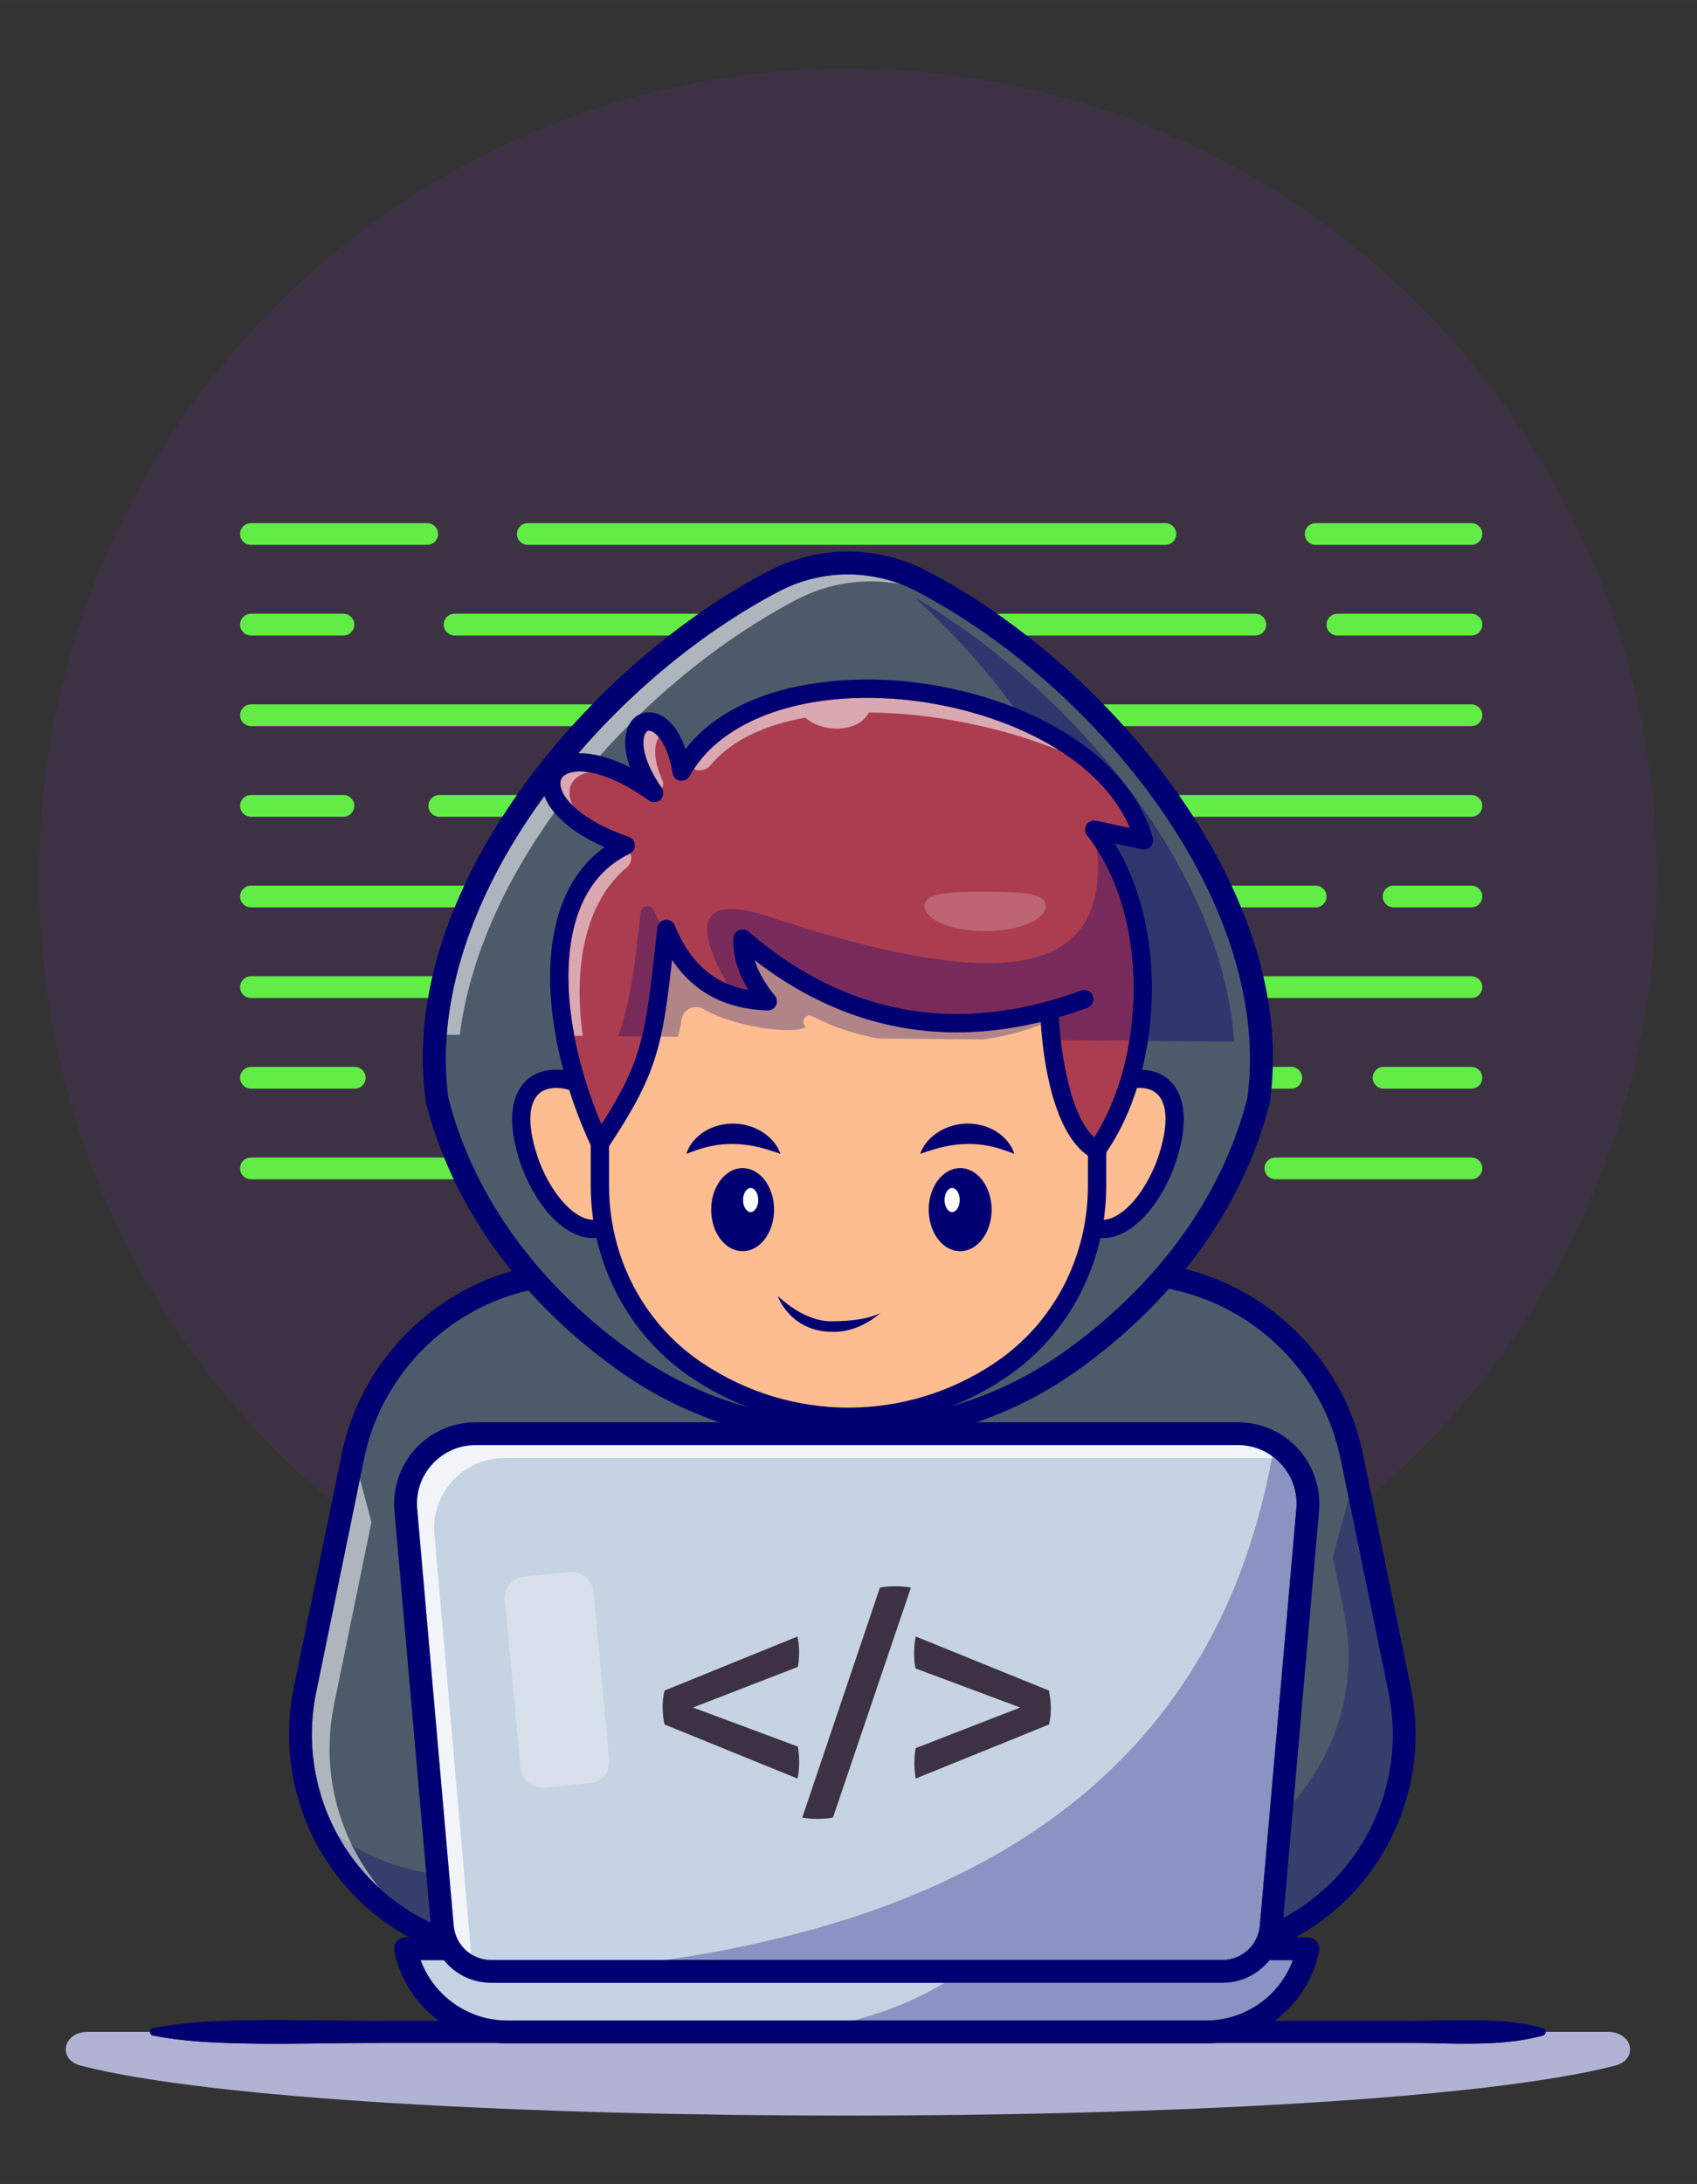 <svg width="75" height="96.48" viewBox="0 0 213 274" fill="none" xmlns="http://www.w3.org/2000/svg">
<rect x="0" y="0" width="213" height="274" fill="#333333" stroke="none"/>
<path d="M207.956 110.171C207.956 166.273 162.5 211.752 106.427 211.752C50.355 211.752 4.899 166.273 4.899 110.171C4.899 54.069 50.355 8.589 106.427 8.589C162.5 8.589 207.956 54.069 207.956 110.171Z" fill="#3D3144"/>
<path d="M184.687 68.358H165.141C164.388 68.358 163.778 67.747 163.778 66.993C163.778 66.24 164.388 65.629 165.141 65.629H184.687C185.441 65.629 186.051 66.24 186.051 66.993C186.051 67.747 185.441 68.358 184.687 68.358Z" fill="#61ED46"/>
<path d="M146.277 68.358H66.245C65.492 68.358 64.882 67.747 64.882 66.993C64.882 66.24 65.492 65.629 66.245 65.629H146.277C147.03 65.629 147.64 66.24 147.64 66.993C147.64 67.747 147.03 68.358 146.277 68.358Z" fill="#61ED46"/>
<path d="M53.621 68.358H31.498C30.745 68.358 30.135 67.747 30.135 66.993C30.135 66.24 30.745 65.629 31.498 65.629H53.621C54.374 65.629 54.984 66.24 54.984 66.993C54.984 67.747 54.374 68.358 53.621 68.358Z" fill="#61ED46"/>
<path d="M184.687 79.728H167.868C167.115 79.728 166.505 79.117 166.505 78.363C166.505 77.609 167.115 76.999 167.868 76.999H184.687C185.441 76.999 186.051 77.609 186.051 78.363C186.051 79.117 185.441 79.728 184.687 79.728Z" fill="#61ED46"/>
<path d="M157.565 79.728H57.056C56.304 79.728 55.693 79.117 55.693 78.363C55.693 77.609 56.304 76.999 57.056 76.999H157.565C158.319 76.999 158.929 77.609 158.929 78.363C158.929 79.117 158.319 79.728 157.565 79.728Z" fill="#61ED46"/>
<path d="M43.108 79.728H31.498C30.745 79.728 30.135 79.117 30.135 78.363C30.135 77.609 30.745 76.999 31.498 76.999H43.108C43.862 76.999 44.471 77.609 44.471 78.363C44.471 79.117 43.862 79.728 43.108 79.728Z" fill="#61ED46"/>
<path d="M184.687 91.098H31.498C30.745 91.098 30.135 90.487 30.135 89.733C30.135 88.98 30.745 88.369 31.498 88.369H184.687C185.441 88.369 186.051 88.98 186.051 89.733C186.051 90.487 185.441 91.098 184.687 91.098Z" fill="#61ED46"/>
<path d="M184.687 102.468H55.136C54.383 102.468 53.773 101.857 53.773 101.104C53.773 100.35 54.383 99.739 55.136 99.739H184.687C185.441 99.739 186.051 100.35 186.051 101.104C186.051 101.857 185.441 102.468 184.687 102.468Z" fill="#61ED46"/>
<path d="M43.108 102.468H31.498C30.745 102.468 30.135 101.857 30.135 101.104C30.135 100.35 30.745 99.739 31.498 99.739H43.108C43.862 99.739 44.471 100.35 44.471 101.104C44.471 101.857 43.862 102.468 43.108 102.468Z" fill="#61ED46"/>
<path d="M184.687 113.838H174.914C174.161 113.838 173.551 113.227 173.551 112.474C173.551 111.72 174.161 111.109 174.914 111.109H184.687C185.441 111.109 186.051 111.72 186.051 112.474C186.051 113.227 185.441 113.838 184.687 113.838Z" fill="#61ED46"/>
<path d="M165.141 113.838H31.498C30.745 113.838 30.135 113.227 30.135 112.474C30.135 111.72 30.745 111.109 31.498 111.109H165.141C165.895 111.109 166.504 111.72 166.504 112.474C166.504 113.227 165.895 113.838 165.141 113.838Z" fill="#61ED46"/>
<path d="M184.687 125.208H31.498C30.745 125.208 30.135 124.597 30.135 123.843C30.135 123.09 30.745 122.479 31.498 122.479H184.687C185.441 122.479 186.051 123.09 186.051 123.843C186.051 124.597 185.441 125.208 184.687 125.208Z" fill="#61ED46"/>
<path d="M184.687 136.578H173.658C172.904 136.578 172.293 135.967 172.293 135.214C172.293 134.461 172.904 133.85 173.658 133.85H184.687C185.441 133.85 186.051 134.461 186.051 135.214C186.051 135.967 185.441 136.578 184.687 136.578Z" fill="#61ED46"/>
<path d="M162.079 136.578H61.197C60.444 136.578 59.833 135.967 59.833 135.214C59.833 134.461 60.444 133.85 61.197 133.85H162.079C162.833 133.85 163.443 134.461 163.443 135.214C163.443 135.967 162.833 136.578 162.079 136.578Z" fill="#61ED46"/>
<path d="M44.53 136.578H31.498C30.745 136.578 30.135 135.967 30.135 135.214C30.135 134.461 30.745 133.85 31.498 133.85H44.53C45.283 133.85 45.893 134.461 45.893 135.214C45.893 135.967 45.283 136.578 44.53 136.578Z" fill="#61ED46"/>
<path d="M184.687 147.949H160.08C159.326 147.949 158.717 147.338 158.717 146.584C158.717 145.831 159.326 145.22 160.08 145.22H184.687C185.441 145.22 186.051 145.831 186.051 146.584C186.051 147.338 185.441 147.949 184.687 147.949Z" fill="#61ED46"/>
<path d="M140.898 147.949H31.498C30.745 147.949 30.135 147.338 30.135 146.584C30.135 145.831 30.745 145.22 31.498 145.22H140.898C141.651 145.22 142.261 145.831 142.261 146.584C142.261 147.338 141.651 147.949 140.898 147.949Z" fill="#61ED46"/>
<path d="M201.813 254.918H194.004C194.004 254.959 193.999 255.001 193.987 255.044C193.94 255.213 193.809 255.336 193.651 255.379C190.324 256.286 186.997 256.398 183.669 256.398C183.362 256.398 183.055 256.397 182.748 256.395C180.945 256.367 179.143 256.304 177.341 256.304C177.326 256.304 177.311 256.304 177.296 256.304L171.845 256.302H152.591C152.206 256.334 151.818 256.349 151.426 256.349H63.645C63.254 256.349 62.866 256.334 62.481 256.302H51.905C51.259 256.301 50.613 256.3 49.967 256.3C46.978 256.3 43.99 256.314 41.001 256.349C38.857 256.38 36.713 256.412 34.569 256.412C33.078 256.412 31.588 256.396 30.097 256.356C26.463 256.278 22.829 256.09 19.194 255.379C18.97 255.335 18.814 255.138 18.814 254.918H11.033C7.884 254.918 7.154 258.383 10.144 259.156C26.309 263.333 66.366 265.421 106.423 265.421C146.48 265.421 186.537 263.333 202.701 259.156C205.691 258.383 204.962 254.918 201.813 254.918Z" fill="#B2B2D4"/>
<path d="M19.194 254.455C22.829 253.745 26.463 253.556 30.097 253.479C33.732 253.379 37.367 253.432 41.002 253.486C44.636 253.528 48.27 253.539 51.905 253.533H62.809H106.423H150.037H171.845L177.296 253.531C179.113 253.532 180.931 253.468 182.748 253.439C186.383 253.422 190.016 253.464 193.651 254.455C193.906 254.525 194.057 254.788 193.987 255.044C193.941 255.213 193.809 255.336 193.651 255.379C190.016 256.371 186.383 256.412 182.748 256.395C180.931 256.366 179.113 256.303 177.296 256.304L171.845 256.302H150.037H106.423H62.809H51.905C48.27 256.296 44.636 256.306 41.002 256.349C37.367 256.402 33.732 256.455 30.097 256.356C26.463 256.278 22.829 256.09 19.194 255.379C18.939 255.329 18.773 255.082 18.823 254.827C18.861 254.634 19.012 254.492 19.194 254.455Z" fill="#000072"/>
<path d="M151.38 245.057L151.954 244.988C167.968 243.083 178.928 227.885 175.687 212.079L169.671 182.744C166.925 169.357 155.15 159.748 141.491 159.748H106.485H107.475H72.468C58.81 159.748 47.034 169.357 44.288 182.744L38.272 212.079C35.031 227.885 45.992 243.083 62.005 244.988L62.58 245.057H151.38Z" fill="#4D5A6A"/>
<path d="M72.468 159.968C58.977 159.968 47.216 169.565 44.504 182.788L38.488 212.124C36.956 219.596 38.635 227.431 43.097 233.618C47.558 239.804 54.459 243.869 62.032 244.77L62.605 244.838L151.367 244.837L151.929 244.77C159.5 243.869 166.401 239.804 170.863 233.618C175.324 227.431 177.004 219.597 175.471 212.124L169.455 182.788C166.744 169.565 154.983 159.968 141.491 159.968H72.468ZM151.393 245.277H62.58L61.98 245.207C54.286 244.292 47.273 240.162 42.74 233.875C38.206 227.589 36.5 219.629 38.057 212.035L44.073 182.699C46.827 169.272 58.769 159.528 72.468 159.528H141.491C155.191 159.528 167.133 169.272 169.887 182.699L175.903 212.035C177.46 219.629 175.753 227.59 171.22 233.876C166.687 240.162 159.674 244.292 151.98 245.207L151.393 245.277Z" fill="#000072"/>
<path d="M54.041 241.21C51.746 240.116 49.616 238.692 47.726 236.981C46.336 235.305 45.144 233.467 44.18 231.508C46.974 233.172 50.109 234.363 53.493 234.955L54.041 241.21ZM161.083 240.619L162.359 226.052C167.862 219.808 170.511 211.135 168.691 202.271L167.285 195.413L169.278 187.958L174.285 212.367C175.749 219.509 174.144 226.996 169.88 232.909C167.552 236.138 164.527 238.762 161.083 240.619Z" fill="#363F6C"/>
<path d="M44.18 231.508C43.602 231.164 43.037 230.798 42.489 230.414C39.436 224.966 38.41 218.538 39.675 212.367L45.176 185.546L46.621 190.963L41.931 213.831C40.649 220.08 41.588 226.234 44.18 231.508Z" fill="#AFB5BC"/>
<path d="M47.726 236.981C46.38 235.764 45.155 234.401 44.079 232.908C43.499 232.104 42.968 231.271 42.489 230.414C43.037 230.798 43.602 231.164 44.18 231.508C45.144 233.467 46.336 235.305 47.726 236.981Z" fill="#A4A8BD"/>
<path d="M62.664 243.624H151.295L151.786 243.566C159.021 242.706 165.616 238.821 169.88 232.909C174.144 226.996 175.749 219.509 174.285 212.367L168.268 183.031C165.671 170.369 154.411 161.179 141.491 161.179H72.468C59.55 161.179 48.288 170.369 45.691 183.031L39.675 212.367C38.21 219.509 39.815 226.996 44.079 232.908C48.343 238.821 54.938 242.706 62.174 243.566L62.664 243.624ZM151.38 246.489H62.58C62.523 246.489 62.467 246.486 62.411 246.479L61.837 246.411C53.807 245.455 46.489 241.145 41.757 234.585C37.026 228.024 35.245 219.716 36.87 211.791L42.886 182.456C45.755 168.467 58.196 158.315 72.468 158.315H141.491C155.763 158.315 168.205 168.467 171.074 182.456L177.09 211.791C178.715 219.717 176.933 228.025 172.202 234.585C167.471 241.145 160.152 245.455 152.123 246.411L151.549 246.479C151.493 246.486 151.437 246.489 151.38 246.489Z" fill="#000072"/>
<path d="M157.963 138.08C157.877 138.413 157.786 138.752 157.696 139.082C157.624 139.335 157.552 139.584 157.481 139.832C157.452 139.927 157.428 140.018 157.395 140.114C157.338 140.319 157.271 140.524 157.209 140.725C157.128 140.987 157.042 141.245 156.956 141.503C156.918 141.618 156.88 141.732 156.841 141.842C156.717 142.215 156.589 142.582 156.45 142.945C156.307 143.346 156.154 143.742 155.996 144.134C155.844 144.53 155.681 144.921 155.515 145.313C155.352 145.7 155.18 146.092 155.004 146.474C154.837 146.846 154.665 147.213 154.489 147.581C154.465 147.629 154.441 147.676 154.417 147.724C154.255 148.068 154.083 148.407 153.906 148.746C153.902 148.756 153.897 148.765 153.892 148.774C153.701 149.152 153.506 149.519 153.305 149.892C153.066 150.331 152.823 150.766 152.57 151.196C152.399 151.496 152.222 151.792 152.046 152.089C152.036 152.098 152.031 152.107 152.031 152.113C151.812 152.475 151.587 152.834 151.358 153.191C150.976 153.788 150.585 154.38 150.179 154.967C150.003 155.225 149.822 155.479 149.64 155.732C149.487 155.946 149.334 156.157 149.178 156.372C148.943 156.691 148.705 157.007 148.466 157.322C148.232 157.627 147.998 157.923 147.76 158.224C147.626 158.391 147.492 158.558 147.359 158.721C147.273 158.826 147.187 158.931 147.101 159.035C146.939 159.226 146.781 159.417 146.619 159.609C146.18 160.124 145.731 160.635 145.274 161.142C145.054 161.39 144.825 161.633 144.596 161.877C144.429 162.054 144.261 162.235 144.095 162.411C143.856 162.66 143.622 162.903 143.379 163.142C143.036 163.491 142.682 163.839 142.329 164.183C142.043 164.46 141.756 164.732 141.465 164.999C141.422 165.042 141.379 165.085 141.336 165.119C141.04 165.401 140.739 165.673 140.434 165.945C139.876 166.446 139.308 166.933 138.731 167.415C138.588 167.535 138.444 167.654 138.296 167.778C138.005 168.017 137.709 168.255 137.408 168.495C136.368 169.321 135.304 170.118 134.216 170.886C134.197 170.901 134.173 170.915 134.154 170.93C129.912 173.919 125.297 176.139 120.506 177.595C118.845 178.101 117.16 178.517 115.461 178.841C107.935 180.274 100.138 179.897 92.755 177.719C87.792 176.258 83.015 173.98 78.629 170.886C78.285 170.643 77.942 170.395 77.598 170.147C77.565 170.118 77.531 170.094 77.493 170.07C77.154 169.817 76.816 169.564 76.481 169.311C76.133 169.043 75.785 168.771 75.437 168.495H75.431C75.088 168.217 74.749 167.941 74.41 167.664C74.066 167.382 73.733 167.096 73.398 166.809C73.065 166.522 72.736 166.236 72.411 165.945C72.082 165.649 71.757 165.357 71.438 165.056C71.117 164.76 70.802 164.46 70.487 164.154C70.173 163.854 69.862 163.548 69.557 163.237C69.251 162.927 68.946 162.616 68.645 162.302C68.345 161.982 68.044 161.662 67.743 161.337C67.457 161.022 67.175 160.707 66.894 160.383C66.675 160.134 66.455 159.881 66.24 159.628C65.615 158.887 65.004 158.134 64.413 157.365C64.174 157.05 63.931 156.735 63.702 156.414C63.668 156.376 63.639 156.333 63.611 156.295C63.448 156.08 63.291 155.86 63.139 155.641C62.785 155.144 62.442 154.648 62.107 154.141C61.922 153.865 61.735 153.583 61.559 153.301C61.287 152.876 61.019 152.452 60.757 152.017C60.576 151.711 60.389 151.401 60.208 151.09C59.96 150.656 59.717 150.212 59.473 149.768C59.297 149.434 59.12 149.099 58.949 148.765C58.772 148.426 58.6 148.082 58.437 147.739C58.409 147.691 58.385 147.643 58.366 147.595C58.003 146.855 57.664 146.106 57.349 145.351C57.33 145.318 57.316 145.289 57.306 145.256C57.149 144.883 56.997 144.511 56.849 144.134C56.691 143.742 56.538 143.346 56.395 142.945C56.247 142.548 56.104 142.148 55.97 141.746C55.87 141.45 55.77 141.149 55.675 140.849C55.598 140.61 55.527 140.372 55.455 140.132C55.421 140.027 55.388 139.917 55.36 139.813C55.288 139.578 55.221 139.349 55.159 139.115C55.064 138.772 54.973 138.428 54.883 138.08C51.313 112.868 74.224 84.91 97.117 72.921C102.939 69.87 109.906 69.87 115.729 72.921C116.244 73.188 116.754 73.475 117.27 73.77L117.275 73.776C139.642 86.638 161.451 113.437 157.963 138.08Z" fill="#4D5A6A"/>
<path d="M154.898 130.682L144.086 130.588C144.388 128.633 144.558 126.62 144.584 124.58C144.679 117.468 143.041 110.923 139.931 105.82L143.349 106.553C143.429 106.571 143.51 106.579 143.59 106.579C143.905 106.579 144.21 106.449 144.43 106.214C144.705 105.919 144.805 105.501 144.694 105.113C142.495 97.45 135.455 91.968 127.253 88.735C123.599 83.751 119.342 79.083 114.756 74.909C134.415 86.521 153.408 108.762 154.898 130.682Z" fill="#2E366D"/>
<path d="M57.712 129.835L56.072 129.82C56.779 120.695 60.613 110.849 67.249 101.363C67.603 100.858 67.964 100.354 68.331 99.853C68.579 100.517 68.989 101.222 69.586 101.938C63.351 110.603 58.927 120.23 57.712 129.835ZM75.289 94.832C74.361 94.605 73.516 94.504 72.76 94.504C72.703 94.504 72.647 94.504 72.591 94.506C79.781 86.163 88.648 78.972 97.781 74.189C100.487 72.772 103.454 72.063 106.423 72.063C108.694 72.063 110.965 72.478 113.118 73.308C111.854 73.062 110.57 72.939 109.286 72.939C106.089 72.939 102.891 73.703 99.98 75.228C93.189 78.785 86.396 83.747 80.293 89.627C79.839 89.843 79.44 90.19 79.13 90.654C79.073 90.741 79.019 90.832 78.968 90.928C77.706 92.192 76.479 93.494 75.289 94.832Z" fill="#AFB5BC"/>
<path d="M78.472 169.012C78.8 169.248 79.129 169.485 79.457 169.718C95.558 181.085 117.209 181.101 133.331 169.758C133.353 169.742 133.378 169.726 133.392 169.716C134.454 168.965 135.507 168.177 136.519 167.373C136.813 167.139 137.104 166.905 137.389 166.67L137.813 166.315C138.351 165.867 138.912 165.382 139.483 164.874C139.776 164.613 140.065 164.352 140.35 164.082C140.373 164.058 140.4 164.035 140.426 164.013L140.453 163.986C140.467 163.972 140.482 163.958 140.497 163.944C140.779 163.685 141.056 163.421 141.333 163.154C141.677 162.82 142.023 162.478 142.359 162.137C142.607 161.894 142.828 161.663 143.053 161.429L143.555 160.893C143.784 160.649 143.997 160.423 144.2 160.193C144.657 159.69 145.099 159.184 145.53 158.68L146.249 157.817C146.382 157.653 146.512 157.491 146.641 157.33C146.873 157.039 147.101 156.749 147.329 156.451C147.558 156.148 147.793 155.839 148.022 155.525C148.176 155.316 148.325 155.111 148.473 154.9C148.652 154.652 148.827 154.407 148.999 154.158C149.375 153.614 149.751 153.046 150.153 152.419C150.374 152.072 150.593 151.724 150.806 151.372L150.816 151.354C150.988 151.066 151.16 150.778 151.327 150.485C151.581 150.054 151.816 149.634 152.047 149.209C152.239 148.852 152.429 148.495 152.615 148.128L152.637 148.084C152.804 147.762 152.968 147.441 153.122 147.114L153.21 146.936C153.369 146.605 153.536 146.249 153.697 145.888C153.874 145.505 154.039 145.129 154.195 144.758C154.358 144.375 154.514 143.999 154.66 143.619C154.819 143.225 154.965 142.846 155.101 142.463C155.243 142.09 155.365 141.742 155.483 141.389L155.616 140.996C155.693 140.765 155.769 140.535 155.841 140.301L155.894 140.132C155.935 139.998 155.978 139.864 156.016 139.729C156.024 139.699 156.033 139.668 156.045 139.638C156.058 139.599 156.068 139.56 156.08 139.52L156.318 138.692C156.397 138.405 156.479 138.101 156.556 137.8C158.112 126.627 154.221 113.692 145.596 101.363C137.748 90.146 126.62 80.241 115.064 74.189C109.654 71.354 103.192 71.354 97.781 74.189C86.225 80.241 75.097 90.146 67.249 101.363C58.625 113.692 54.734 126.627 56.288 137.799C56.371 138.112 56.453 138.422 56.539 138.732C56.6 138.966 56.663 139.179 56.729 139.394C56.764 139.522 56.792 139.614 56.82 139.702C56.895 139.952 56.965 140.182 57.038 140.414C57.131 140.708 57.23 140.999 57.327 141.287C57.457 141.678 57.594 142.063 57.736 142.444C57.88 142.847 58.026 143.225 58.177 143.6C58.325 143.977 58.472 144.338 58.626 144.699L58.633 144.719C58.647 144.745 58.659 144.773 58.67 144.799C58.952 145.473 59.274 146.184 59.655 146.972C59.664 146.991 59.673 147.01 59.681 147.029C59.699 147.061 59.716 147.094 59.732 147.126C59.887 147.454 60.05 147.781 60.218 148.104C60.391 148.44 60.565 148.769 60.739 149.099L60.766 149.148C60.993 149.562 61.22 149.976 61.451 150.381C61.569 150.581 61.696 150.795 61.823 151.008L61.987 151.286C62.238 151.701 62.5 152.114 62.764 152.529C62.941 152.809 63.117 153.078 63.295 153.343C63.604 153.81 63.932 154.287 64.305 154.811C64.455 155.026 64.601 155.231 64.752 155.43C64.759 155.439 64.789 155.48 64.795 155.489L64.775 155.467C64.808 155.504 64.838 155.541 64.865 155.58C65.038 155.821 65.219 156.059 65.399 156.296L65.553 156.5C66.106 157.217 66.707 157.962 67.334 158.703C67.541 158.947 67.754 159.193 67.966 159.433C68.25 159.76 68.525 160.067 68.804 160.374C69.092 160.685 69.391 161.003 69.688 161.321C69.971 161.616 70.264 161.915 70.558 162.213C70.873 162.533 71.172 162.828 71.476 163.118C71.791 163.424 72.099 163.717 72.41 164.005C72.716 164.293 73.016 164.563 73.322 164.838L73.368 164.879C73.683 165.163 74.005 165.442 74.33 165.722C74.656 166.001 74.983 166.281 75.318 166.556C75.649 166.827 75.955 167.076 76.262 167.325C76.284 167.34 76.306 167.356 76.326 167.373C76.669 167.644 77.01 167.912 77.353 168.174C77.664 168.41 77.988 168.652 78.311 168.894C78.367 168.931 78.42 168.969 78.472 169.012ZM106.422 181.117C96.39 181.117 86.36 178.097 77.804 172.057C77.455 171.81 77.107 171.558 76.759 171.307C76.742 171.295 76.724 171.281 76.707 171.268C76.683 171.252 76.659 171.235 76.636 171.218C76.276 170.949 75.944 170.7 75.617 170.453C75.279 170.193 74.946 169.934 74.615 169.67C74.586 169.652 74.56 169.632 74.534 169.61C74.198 169.34 73.867 169.07 73.537 168.799C73.151 168.483 72.809 168.19 72.467 167.897C72.125 167.603 71.787 167.31 71.454 167.011L71.408 166.969C71.085 166.679 70.77 166.395 70.456 166.1C70.137 165.805 69.814 165.496 69.491 165.182C69.174 164.879 68.853 164.563 68.537 164.243C68.213 163.914 67.909 163.604 67.609 163.29C67.299 162.961 66.997 162.638 66.694 162.311C66.39 161.977 66.101 161.654 65.812 161.321C65.596 161.075 65.369 160.815 65.148 160.553C64.493 159.778 63.864 159 63.278 158.238L63.12 158.031C62.934 157.785 62.746 157.538 62.566 157.289C62.534 157.248 62.502 157.206 62.472 157.164C62.295 156.93 62.127 156.695 61.964 156.46C61.58 155.921 61.234 155.417 60.913 154.931C60.724 154.652 60.53 154.357 60.346 154.063C60.074 153.639 59.8 153.203 59.531 152.757L59.363 152.475C59.233 152.255 59.101 152.034 58.972 151.813C58.726 151.382 58.491 150.955 58.256 150.527L58.218 150.457C58.028 150.098 57.849 149.759 57.675 149.42C57.502 149.088 57.33 148.745 57.166 148.401C57.128 148.329 57.092 148.257 57.06 148.184C56.674 147.386 56.345 146.659 56.054 145.965C56.026 145.909 55.995 145.842 55.968 145.766C55.812 145.398 55.661 145.03 55.515 144.656C55.356 144.259 55.196 143.845 55.046 143.426C54.9 143.033 54.751 142.617 54.612 142.2C54.511 141.901 54.408 141.592 54.31 141.282C54.232 141.037 54.158 140.792 54.084 140.545C54.051 140.441 54.012 140.314 53.979 140.191C53.914 139.98 53.841 139.733 53.775 139.482C53.682 139.148 53.59 138.796 53.497 138.441C53.483 138.388 53.473 138.334 53.465 138.28C51.303 123.014 58.492 108.885 64.903 99.721C73.006 88.14 84.505 77.91 96.453 71.652C102.696 68.381 110.15 68.381 116.392 71.652C128.341 77.91 139.84 88.141 147.942 99.721C154.353 108.885 161.542 123.014 159.381 138.28C159.373 138.333 159.363 138.385 159.349 138.436C159.261 138.779 159.169 139.125 159.076 139.462L158.831 140.317C158.809 140.391 158.788 140.464 158.762 140.539C158.72 140.69 158.673 140.84 158.626 140.989L158.577 141.147C158.498 141.401 158.416 141.649 158.334 141.898L158.315 141.954C158.274 142.077 158.233 142.198 158.193 142.313C158.069 142.687 157.933 143.074 157.787 143.455C157.649 143.846 157.49 144.26 157.324 144.669C157.174 145.06 157.005 145.468 156.832 145.875C156.666 146.27 156.486 146.677 156.303 147.075C156.138 147.443 155.961 147.823 155.779 148.202L155.696 148.368C155.542 148.696 155.362 149.053 155.176 149.408C154.974 149.81 154.772 150.188 154.566 150.571C154.317 151.03 154.065 151.479 153.805 151.922C153.637 152.216 153.456 152.519 153.275 152.822L153.269 152.832L153.256 152.854C153.03 153.227 152.8 153.595 152.564 153.963C152.144 154.619 151.749 155.215 151.357 155.782C151.178 156.044 150.99 156.305 150.804 156.566C150.65 156.783 150.493 156.998 150.332 157.218C150.094 157.544 149.851 157.865 149.608 158.186C149.364 158.505 149.125 158.807 148.88 159.115C148.74 159.292 148.602 159.464 148.464 159.631L147.71 160.537C147.261 161.064 146.798 161.591 146.334 162.103C146.124 162.342 145.89 162.59 145.658 162.837L145.134 163.397C144.872 163.669 144.631 163.92 144.381 164.165C144.048 164.503 143.688 164.859 143.327 165.21C143.035 165.492 142.748 165.766 142.454 166.035C142.399 166.089 142.344 166.142 142.289 166.189C141.993 166.471 141.692 166.743 141.386 167.015C140.793 167.542 140.209 168.047 139.648 168.515L139.217 168.875C138.907 169.13 138.605 169.374 138.299 169.617C137.245 170.454 136.149 171.275 135.042 172.057C135.033 172.063 135.005 172.082 134.989 172.094L134.978 172.101C126.435 178.112 116.428 181.116 106.422 181.117Z" fill="#000072"/>
<path d="M146.527 145.315C146.439 145.584 146.343 145.856 146.243 146.135C143.59 152.935 138.386 156.559 135.235 152.456L137.114 143.219L138.393 136.94C143.31 133.58 149.866 135.09 146.527 145.315Z" fill="#FDBD91"/>
<path d="M135.418 152.414C136.374 153.626 137.576 154.168 138.904 153.979C141.538 153.604 144.356 150.5 146.084 146.073C146.182 145.799 146.277 145.529 146.364 145.262C147.788 140.904 147.519 137.714 145.609 136.28C143.926 135.017 141.095 135.325 138.547 137.043L135.418 152.414ZM138.387 154.358C137.136 154.358 136.008 153.744 135.099 152.561L135.052 152.498L138.24 136.839L138.297 136.799C140.981 134.965 144.002 134.647 145.814 136.007C146.993 136.893 148.675 139.286 146.689 145.369C146.601 145.638 146.504 145.911 146.404 146.193C144.63 150.737 141.706 153.925 138.952 154.317C138.761 154.345 138.572 154.358 138.387 154.358Z" fill="#000072"/>
<path d="M136.472 152.138C137.148 152.847 137.904 153.132 138.766 153.01C141.022 152.688 143.596 149.757 145.173 145.717C146.702 141.49 146.661 138.334 145.053 137.086C143.795 136.111 141.526 136.349 139.423 137.642L136.472 152.138ZM138.393 155.335C136.842 155.335 135.417 154.579 134.324 153.157C134.12 152.893 134.043 152.554 134.109 152.227L137.268 136.711C137.327 136.418 137.499 136.16 137.745 135.991C140.812 133.896 144.315 133.606 146.46 135.27C147.9 136.386 149.926 139.333 147.323 146.527C145.387 151.49 142.236 154.837 139.09 155.285C138.856 155.319 138.624 155.335 138.393 155.335Z" fill="#000072"/>
<path d="M66.328 145.315C66.416 145.584 66.512 145.856 66.611 146.135C69.265 152.935 74.469 156.559 77.62 152.456L75.74 143.219L74.461 136.94C69.545 133.58 62.989 135.09 66.328 145.315Z" fill="#FDBD91"/>
<path d="M66.555 145.241C66.642 145.507 66.737 145.777 66.837 146.055C68.553 150.453 71.35 153.54 73.961 153.912C75.27 154.098 76.415 153.589 77.365 152.396L74.247 137.084C71.728 135.396 68.94 135.093 67.287 136.334C65.401 137.749 65.142 140.912 66.555 145.241ZM74.469 154.427C74.28 154.427 74.088 154.412 73.893 154.384C71.115 153.989 68.17 150.785 66.39 146.222C66.287 145.934 66.19 145.66 66.101 145.39V145.389C64.102 139.267 65.806 136.849 67 135.952C68.835 134.575 71.887 134.893 74.595 136.743L74.675 136.798L77.876 152.515L77.809 152.602C76.886 153.803 75.741 154.427 74.469 154.427Z" fill="#000072"/>
<path d="M69.796 136.488C69.013 136.488 68.322 136.684 67.802 137.086C66.193 138.334 66.153 141.49 67.692 145.744C69.259 149.757 71.833 152.688 74.088 153.01C74.952 153.132 75.706 152.847 76.383 152.138L73.431 137.642C72.197 136.883 70.905 136.488 69.796 136.488ZM74.462 155.335C74.232 155.335 73.999 155.319 73.765 155.285C70.619 154.837 67.469 151.49 65.542 146.553C62.929 139.333 64.956 136.386 66.395 135.27C68.541 133.606 72.042 133.895 75.109 135.991C75.356 136.16 75.528 136.418 75.586 136.711L78.746 152.227C78.813 152.554 78.734 152.893 78.531 153.157C77.439 154.578 76.013 155.335 74.462 155.335Z" fill="#000072"/>
<path d="M137.701 143.454V148.763C137.701 157.897 133.332 166.559 125.807 171.731C125.7 171.804 125.593 171.873 125.49 171.945C114.014 179.642 98.988 179.642 87.513 171.949C87.409 171.876 87.302 171.804 87.194 171.731C79.667 166.562 75.298 157.9 75.298 148.763V143.454C75.298 143.454 75.317 143.113 75.355 142.499C75.638 137.653 76.921 115.908 77.128 115.352C83.959 96.956 152.255 101.465 137.701 143.454Z" fill="#FDBD91"/>
<path d="M101.639 105.313C98.91 105.313 96.219 105.514 93.657 105.925C85.027 107.305 79.084 110.772 77.352 115.435C77.186 116.047 76.301 130.406 75.593 142.513C75.555 143.126 75.536 143.467 75.536 143.467V148.763C75.536 157.951 79.945 166.464 87.33 171.534C87.457 171.621 87.556 171.688 87.65 171.754C99.101 179.429 113.903 179.427 125.357 171.747C125.418 171.703 125.486 171.659 125.555 171.613L125.674 171.533C133.055 166.459 137.462 157.947 137.462 148.763L137.474 143.375C145.457 120.345 127.847 111.222 119.906 108.368C114.331 106.365 107.883 105.313 101.639 105.313ZM106.497 177.986C99.842 177.986 93.187 176.04 87.38 172.147C87.283 172.079 87.187 172.014 87.091 171.949C79.546 166.769 75.059 158.109 75.059 148.763V143.454C75.06 143.439 75.078 143.099 75.117 142.485C75.585 134.491 76.693 115.836 76.905 115.269C78.697 110.44 84.776 106.862 93.582 105.453C102.082 104.092 111.983 105.014 120.067 107.919C128.139 110.818 146.029 120.089 137.939 143.493V148.763C137.939 158.105 133.454 166.764 125.942 171.927L125.819 172.01C125.754 172.053 125.689 172.096 125.627 172.14C119.816 176.037 113.156 177.986 106.497 177.986Z" fill="#000072"/>
<path d="M123.478 130.408L110.3 130.293C107.403 129.772 104.548 128.874 101.938 127.486C101.821 127.424 101.701 127.396 101.587 127.396C101.077 127.396 100.66 127.945 100.921 128.473C101.065 128.765 101.123 128.863 101.123 128.863C100.715 129.116 99.908 129.238 98.868 129.238C95.95 129.238 91.2 128.279 88.271 126.574C87.984 126.407 87.677 126.331 87.376 126.331C86.516 126.331 85.704 126.956 85.558 127.892C85.439 128.647 85.287 129.371 85.098 130.074L82.939 130.055C83.543 127.4 83.917 124.408 84.362 120.43C87.05 124.483 91.064 126.614 96.338 126.776C96.35 126.776 96.362 126.776 96.373 126.776C96.819 126.776 97.225 126.517 97.415 126.111C97.608 125.694 97.534 125.201 97.227 124.859C97.204 124.833 95.505 122.913 94.727 120.476C102.53 126.502 111.011 129.528 120.068 129.528C123.506 129.528 127.027 129.092 130.626 128.219C130.633 128.323 130.64 128.432 130.648 128.544C128.798 129.307 126.312 129.982 123.478 130.408Z" fill="#B18488"/>
<path d="M78.213 115.728L78.205 115.75C78.208 115.744 78.211 115.737 78.213 115.728ZM76.446 143.487V148.763C76.446 157.652 80.708 165.884 87.846 170.784C87.948 170.855 88.05 170.924 88.153 170.993C99.301 178.468 113.705 178.467 124.848 170.991L125.154 170.783C132.292 165.881 136.552 157.649 136.552 148.763V143.454C136.552 143.325 136.573 143.197 136.615 143.077C144.332 120.817 127.288 111.989 119.601 109.227C102.941 103.24 81.741 106.555 78.236 115.668C78.024 117.153 77.056 133.011 76.446 143.487ZM106.5 178.899C99.668 178.899 92.837 176.9 86.875 172.904C86.765 172.83 86.655 172.755 86.545 172.68C78.783 167.351 74.149 158.41 74.149 148.763V143.454C74.149 143.431 74.149 143.409 74.151 143.387C75.757 115.759 75.979 115.146 76.051 114.951C80.255 103.633 103.939 101.156 120.378 107.063C128.209 109.877 134.138 114.341 137.525 119.97C141.511 126.595 141.957 134.559 138.849 143.645V148.763C138.849 158.408 134.216 167.348 126.456 172.677L126.129 172.899C120.167 176.899 113.333 178.898 106.5 178.899Z" fill="#000072"/>
<path d="M137.341 104.089C145.956 115.103 144.884 134.27 137.628 144.315C132.075 141.25 131.708 126.753 131.708 126.753C118.566 130.332 105.268 128.148 93.211 117.754C92.954 121.838 96.374 125.627 96.374 125.627C94.822 125.581 93.432 125.355 92.184 124.98C87.823 123.673 85.227 120.513 83.637 116.54C82.106 130.332 82.01 133.397 75.298 143.454C68.597 129.087 67.364 111.368 78.534 106.07C62.96 100.706 68.704 89.849 82.106 99.491C75.532 90.04 83.829 86.397 85.552 96.809C95.243 79.098 137.819 85.317 143.59 105.43L137.356 104.092C137.344 104.089 137.341 104.089 137.341 104.089Z" fill="#AC3D50"/>
<path d="M131.939 126.444L131.947 126.747C131.95 126.889 132.365 140.817 137.56 143.999C144.467 134.234 145.769 115.252 137.153 104.236L136.85 103.85L137.434 103.868L143.245 105.112C139.902 94.421 126.319 88.286 114.216 86.94C103.739 85.775 90.762 87.786 85.762 96.925L85.43 97.531L85.316 96.849C84.646 92.792 82.999 91.051 81.793 90.792C81.18 90.661 80.645 90.884 80.286 91.424C79.496 92.611 79.551 95.4 82.301 99.355L83.097 100.499L81.967 99.685C76.341 95.637 72.301 95.374 70.555 96.378C69.742 96.845 69.342 97.614 69.431 98.543C69.618 100.517 72.135 103.613 78.611 105.844L79.165 106.035L78.636 106.286C67.761 111.443 68.742 128.565 75.335 142.966C81.51 133.647 81.881 130.283 83.216 118.177L83.506 115.567L83.86 116.451C85.629 120.874 88.374 123.59 92.252 124.751C93.359 125.084 94.566 125.29 95.843 125.365C94.959 124.254 92.759 121.125 92.972 117.739L93.002 117.26L93.365 117.574C104.699 127.343 117.577 130.354 131.645 126.524L131.939 126.444ZM137.697 144.626L137.512 144.524C132.287 141.64 131.566 129.227 131.479 127.063C117.521 130.775 104.725 127.814 93.435 118.261C93.472 122.007 96.518 125.432 96.55 125.467L96.924 125.882L96.366 125.866C94.847 125.821 93.416 125.6 92.115 125.209C88.343 124.078 85.607 121.544 83.774 117.473L83.691 118.23C82.329 130.579 81.962 133.898 75.496 143.586L75.261 143.939L75.081 143.555C68.333 129.084 67.211 111.731 77.924 106.107C71.634 103.822 69.16 100.745 68.956 98.588C68.848 97.462 69.332 96.53 70.317 95.964C72.163 94.904 75.96 95.093 81.239 98.601C79.027 94.981 79.09 92.36 79.888 91.159C80.356 90.455 81.09 90.152 81.893 90.325C83.238 90.614 84.897 92.296 85.669 96.126C90.999 87.266 103.857 85.308 114.269 86.466C126.674 87.845 140.623 94.224 143.819 105.364L143.929 105.747L137.922 104.458C146.28 115.772 144.829 134.754 137.821 144.456L137.697 144.626Z" fill="#000072"/>
<path d="M80.582 130.034L77.584 130.008C79.127 125.703 79.654 121.301 80.412 114.439C80.466 113.946 80.87 113.667 81.278 113.667C81.576 113.667 81.877 113.817 82.043 114.139C82.307 114.648 82.56 115.187 82.79 115.765C82.63 115.94 82.524 116.164 82.496 116.412L82.312 118.078C81.727 123.376 81.333 126.946 80.582 130.034Z" fill="#782B5A"/>
<path d="M71.914 101.104C70.926 100.147 70.41 99.224 70.337 98.457C70.282 97.88 70.501 97.458 71.007 97.168C71.444 96.918 72.038 96.78 72.768 96.78C73.134 96.78 73.533 96.815 73.963 96.887C71.733 97.304 70.879 99.034 71.914 101.104Z" fill="#DAA8B0"/>
<path d="M73.15 129.969L72.089 129.96C71.519 126.957 71.266 124.057 71.362 121.402C71.541 116.455 73.017 109.958 79.025 107.108C79.057 107.093 79.089 107.076 79.119 107.059C79.36 107.645 79.237 108.357 78.681 108.819C73.427 113.177 71.93 121.287 73.15 129.969Z" fill="#DAA8B0"/>
<path d="M83.085 98.892C83.074 98.872 83.062 98.854 83.049 98.835C80.38 94.999 80.57 92.64 81.044 91.928C81.182 91.72 81.326 91.665 81.461 91.665C81.509 91.665 81.557 91.672 81.603 91.682C81.876 91.741 82.273 91.98 82.692 92.484C82.058 93.484 81.998 95.36 83.136 97.87C83.3 98.232 83.255 98.599 83.085 98.892Z" fill="#DAA8B0"/>
<path d="M87.811 96.632C87.561 96.632 87.314 96.581 87.088 96.479C90.77 90.831 98.905 87.546 108.827 87.546C110.541 87.546 112.309 87.644 114.115 87.845C120.603 88.567 127.521 90.681 132.972 94.147C125.934 91.287 117.125 89.43 109.059 89.393C108.333 90.787 106.699 91.408 105.032 91.408C103.54 91.408 102.022 90.911 101.102 90.025C96.086 90.925 91.839 92.826 89.189 95.994C88.834 96.42 88.319 96.632 87.811 96.632Z" fill="#DAA8B0"/>
<path d="M131.707 125.604C131.952 125.604 132.193 125.683 132.394 125.832C132.676 126.042 132.847 126.371 132.856 126.724C132.948 130.295 133.945 139.575 137.342 142.696C143.601 132.994 144.591 115.222 136.436 104.797C136.138 104.416 136.11 103.89 136.367 103.479C136.623 103.069 137.107 102.864 137.582 102.965L141.821 103.875C137.84 94.504 125.334 89.092 114.115 87.845C101.316 86.423 90.502 90.158 86.56 97.361C86.324 97.792 85.842 98.025 85.359 97.943C84.876 97.861 84.499 97.481 84.419 96.998C83.78 93.134 82.297 91.832 81.602 91.682C81.432 91.645 81.232 91.645 81.043 91.928C80.57 92.64 80.38 94.999 83.048 98.835C83.368 99.294 83.311 99.918 82.912 100.31C82.512 100.703 81.888 100.751 81.435 100.425C76.498 96.873 72.641 96.23 71.007 97.168C70.501 97.458 70.282 97.88 70.337 98.457C70.512 100.296 73.23 103.028 78.908 104.983C79.35 105.135 79.655 105.539 79.68 106.006C79.706 106.472 79.447 106.908 79.026 107.108C73.017 109.958 71.541 116.455 71.362 121.402C71.149 127.269 72.643 134.334 75.491 141.061C80.667 132.988 81.034 129.662 82.312 118.078L82.496 116.412C82.555 115.889 82.961 115.472 83.483 115.401C84.007 115.329 84.508 115.624 84.704 116.113C86.554 120.741 89.59 123.413 93.948 124.222C92.962 122.59 91.904 120.212 92.064 117.682C92.091 117.247 92.362 116.864 92.764 116.695C93.166 116.526 93.629 116.598 93.96 116.884C105.05 126.443 117.647 129.391 131.406 125.645C131.506 125.618 131.607 125.604 131.707 125.604ZM137.627 145.465C137.438 145.465 137.248 145.418 137.073 145.322C132.007 142.525 130.876 132.199 130.626 128.219C117.547 131.392 105.493 128.79 94.727 120.476C95.505 122.913 97.204 124.833 97.227 124.859C97.534 125.201 97.608 125.694 97.415 126.111C97.225 126.517 96.819 126.776 96.374 126.776C96.362 126.776 96.35 126.776 96.338 126.776C91.064 126.614 87.05 124.483 84.362 120.43C83.15 131.269 82.459 134.794 76.252 144.092C76.023 144.436 75.628 144.63 75.21 144.599C74.797 144.567 74.433 144.316 74.257 143.94C67.672 129.821 66.402 112.983 75.898 106.28C70.466 103.92 68.26 100.888 68.049 98.674C67.909 97.193 68.57 95.917 69.864 95.174C71.602 94.175 74.798 94.102 79.085 96.283C78.139 93.709 78.387 91.774 79.13 90.654C79.807 89.638 80.912 89.182 82.084 89.435C83.771 89.798 85.171 91.442 86.037 93.985C92.111 86.18 104.352 84.448 114.369 85.561C127.076 86.974 141.382 93.567 144.694 105.113C144.805 105.501 144.705 105.919 144.43 106.214C144.154 106.509 143.744 106.638 143.349 106.553L139.931 105.82C143.041 110.923 144.679 117.468 144.584 124.58C144.482 132.391 142.285 139.83 138.559 144.988C138.336 145.297 137.985 145.465 137.627 145.465Z" fill="#000072"/>
<path d="M131.707 127.903C131.2 127.903 130.737 127.565 130.598 127.052C130.434 126.439 130.797 125.809 131.41 125.644C132.836 125.26 134.279 124.799 135.698 124.274C136.292 124.054 136.953 124.357 137.173 124.953C137.393 125.548 137.09 126.209 136.495 126.429C135.011 126.979 133.501 127.461 132.006 127.864C131.906 127.89 131.806 127.903 131.707 127.903Z" fill="#000072"/>
<path d="M141.753 130.568L133.142 130.492C133.017 129.417 132.937 128.432 132.893 127.616C134.096 127.269 135.303 126.871 136.495 126.429C137.09 126.209 137.394 125.548 137.174 124.953C137.002 124.489 136.564 124.202 136.096 124.202C135.963 124.202 135.829 124.225 135.698 124.274C134.282 124.798 132.844 125.257 131.42 125.64C131.416 125.642 131.411 125.643 131.406 125.645C127.549 126.694 123.785 127.218 120.119 127.218C110.705 127.218 101.941 123.763 93.96 116.884C93.747 116.7 93.481 116.604 93.21 116.604C93.059 116.604 92.908 116.634 92.764 116.695C92.362 116.864 92.091 117.247 92.064 117.682C91.904 120.212 92.962 122.59 93.948 124.222C92.993 124.045 92.102 123.778 91.273 123.421C87.631 116.935 88.067 114.051 91.761 114.051C93.22 114.051 95.187 114.501 97.614 115.356C107.864 118.665 116.978 120.835 123.922 120.835C133.268 120.835 138.687 116.909 137.68 106.552C142.021 113.312 143.093 122.455 141.753 130.568Z" fill="#782B5A"/>
<path d="M142.92 130.578L141.753 130.568C143.093 122.455 142.021 113.312 137.68 106.552C137.605 105.769 137.492 104.948 137.341 104.089C142.825 111.1 144.384 121.415 142.92 130.578ZM133.142 130.492L131.993 130.482C131.876 129.445 131.806 128.553 131.765 127.902C131.845 127.898 131.926 127.885 132.007 127.864C132.301 127.785 132.597 127.702 132.893 127.616C132.937 128.432 133.017 129.417 133.142 130.492ZM120.177 128.353C110.896 128.353 101.744 125.11 93.211 117.754C92.954 121.838 96.374 125.627 96.374 125.627C94.822 125.581 93.432 125.355 92.184 124.98C91.856 124.439 91.552 123.919 91.273 123.421C92.102 123.778 92.993 124.045 93.948 124.222C92.962 122.59 91.905 120.212 92.064 117.682C92.091 117.247 92.362 116.864 92.764 116.695C92.908 116.634 93.059 116.604 93.21 116.604C93.481 116.604 93.748 116.7 93.96 116.884C101.941 123.763 110.705 127.218 120.119 127.218C123.785 127.218 127.549 126.694 131.406 125.645C131.411 125.643 131.416 125.642 131.421 125.64C131.417 125.641 131.413 125.643 131.41 125.644C130.8 125.808 130.438 126.432 130.596 127.042C127.124 127.901 123.641 128.353 120.177 128.353Z" fill="#000072"/>
<path d="M131.764 127.902C131.719 127.18 131.708 126.753 131.708 126.753C131.338 126.855 130.967 126.951 130.596 127.042C130.437 126.432 130.8 125.808 131.41 125.644C131.413 125.643 131.417 125.641 131.42 125.64C132.843 125.257 134.282 124.798 135.698 124.274C135.829 124.225 135.963 124.202 136.096 124.202C136.563 124.202 137.002 124.489 137.173 124.953C137.393 125.548 137.09 126.209 136.495 126.429C135.303 126.871 134.096 127.269 132.893 127.616C132.597 127.702 132.301 127.785 132.006 127.864C131.926 127.885 131.845 127.898 131.764 127.902Z" fill="#000072"/>
<path d="M123.649 116.82C119.446 116.82 116.039 115.409 116.039 113.667C116.039 111.926 119.446 111.881 123.649 111.881C127.852 111.881 131.258 111.926 131.258 113.667C131.258 115.409 127.852 116.82 123.649 116.82Z" fill="#BC6473"/>
<path d="M110.525 164.706C110.525 164.706 108.878 165.759 104.584 165.759C103.652 165.823 100.986 165.677 97.617 162.6C97.617 162.6 99.173 167.088 104.483 167.088C104.483 167.088 107.505 167.362 110.525 164.706Z" fill="#000072"/>
<path d="M86.145 144.761C86.506 143.588 87.369 142.613 88.433 141.95C89.502 141.286 90.782 140.948 92.053 140.961C93.325 140.97 94.588 141.335 95.646 141.994C96.698 142.655 97.562 143.603 97.966 144.761C96.81 144.363 95.826 144.046 94.854 143.842C93.889 143.633 92.959 143.53 92.029 143.517C91.1 143.508 90.173 143.59 89.217 143.793C88.254 143.992 87.281 144.317 86.145 144.761Z" fill="#000072"/>
<path d="M127.315 144.761C126.178 144.317 125.205 143.992 124.243 143.793C123.287 143.59 122.359 143.508 121.43 143.517C120.501 143.53 119.57 143.633 118.605 143.842C117.633 144.046 116.649 144.363 115.494 144.761C115.898 143.603 116.761 142.655 117.815 141.994C118.872 141.335 120.134 140.97 121.406 140.961C122.677 140.948 123.958 141.286 125.028 141.95C126.091 142.613 126.954 143.588 127.315 144.761Z" fill="#000072"/>
<path d="M97.159 151.762C97.159 154.641 95.391 156.974 93.21 156.974C91.03 156.974 89.262 154.641 89.262 151.762C89.262 148.884 91.03 146.55 93.21 146.55C95.391 146.55 97.159 148.884 97.159 151.762Z" fill="#000072"/>
<path d="M95.412 150.553C95.412 151.52 94.878 152.304 94.219 152.304C93.56 152.304 93.026 151.52 93.026 150.553C93.026 149.586 93.56 148.803 94.219 148.803C94.878 148.803 95.412 149.586 95.412 150.553Z" fill="white"/>
<path d="M94.219 149.041C93.702 149.041 93.264 149.733 93.264 150.553C93.264 151.372 93.702 152.064 94.219 152.064C94.737 152.064 95.174 151.372 95.174 150.553C95.174 149.733 94.737 149.041 94.219 149.041ZM94.219 152.542C93.416 152.542 92.787 151.668 92.787 150.553C92.787 149.438 93.416 148.564 94.219 148.564C95.022 148.564 95.65 149.438 95.65 150.553C95.65 151.668 95.022 152.542 94.219 152.542Z" fill="#000072"/>
<path d="M116.566 151.762C116.566 154.641 118.334 156.974 120.515 156.974C122.695 156.974 124.463 154.641 124.463 151.762C124.463 148.884 122.695 146.55 120.515 146.55C118.334 146.55 116.566 148.884 116.566 151.762Z" fill="#000072"/>
<path d="M118.313 150.553C118.313 151.52 118.847 152.304 119.506 152.304C120.165 152.304 120.699 151.52 120.699 150.553C120.699 149.586 120.165 148.803 119.506 148.803C118.847 148.803 118.313 149.586 118.313 150.553Z" fill="white"/>
<path d="M119.506 149.041C118.989 149.041 118.551 149.733 118.551 150.553C118.551 151.372 118.989 152.064 119.506 152.064C120.024 152.064 120.46 151.372 120.46 150.553C120.46 149.733 120.024 149.041 119.506 149.041ZM119.506 152.542C118.703 152.542 118.074 151.668 118.074 150.553C118.074 149.438 118.703 148.564 119.506 148.564C120.309 148.564 120.937 149.438 120.937 150.553C120.937 151.668 120.309 152.542 119.506 152.542Z" fill="#000072"/>
<path fill-rule="evenodd" clip-rule="evenodd" d="M183.016 136.578L183.746 133.85L183.016 136.578Z" fill="url(#paint0_linear_481_11)"/>
<path fill-rule="evenodd" clip-rule="evenodd" d="M179.977 147.949L180.706 145.22L179.977 147.949Z" fill="url(#paint1_linear_481_11)"/>
<path fill-rule="evenodd" clip-rule="evenodd" d="M163.952 207.877L167.285 195.413L163.952 207.877Z" fill="url(#paint2_linear_481_11)"/>
<path fill-rule="evenodd" clip-rule="evenodd" d="M167.285 195.413L169.278 187.957V187.958L167.285 195.413Z" fill="url(#paint3_linear_481_11)"/>
<path fill-rule="evenodd" clip-rule="evenodd" d="M169.278 187.958V187.957L170.928 181.787L169.278 187.958Z" fill="url(#paint4_linear_481_11)"/>
<path fill-rule="evenodd" clip-rule="evenodd" d="M31.585 129.607L30.241 129.595L31.585 129.607Z" fill="url(#paint5_linear_481_11)"/>
<path d="M164.166 244.494C163.553 247.523 161.915 250.13 159.656 251.981C157.397 253.828 154.516 254.918 151.424 254.918H63.645C57.462 254.918 52.133 250.556 50.903 244.494H164.166Z" fill="#C6D3E3"/>
<path d="M51.199 244.733C52.509 250.513 57.697 254.678 63.645 254.678H151.424C154.36 254.678 157.23 253.655 159.505 251.795C161.703 249.995 163.246 247.496 163.871 244.733H51.199ZM151.424 255.156H63.645C57.373 255.156 51.916 250.692 50.67 244.542L50.612 244.254H164.458L164.4 244.541C163.796 247.526 162.166 250.233 159.807 252.165C157.447 254.094 154.47 255.156 151.424 255.156Z" fill="#000072"/>
<path d="M52.798 245.927C54.454 250.395 58.767 253.485 63.645 253.485H151.426C156.304 253.485 160.617 250.395 162.275 245.927H52.798ZM151.426 256.349H63.645C56.808 256.349 50.86 251.484 49.502 244.779C49.417 244.358 49.525 243.921 49.797 243.588C50.069 243.255 50.475 243.062 50.906 243.062H164.167C164.596 243.062 165.003 243.255 165.275 243.588C165.547 243.921 165.655 244.358 165.57 244.779C164.212 251.484 158.263 256.349 151.426 256.349Z" fill="#000072"/>
<path d="M151.426 253.485H107.083C111.174 252.457 115 250.891 118.549 248.764H153.403C155.807 248.764 157.95 247.669 159.343 245.927H162.275C160.617 250.395 156.304 253.485 151.426 253.485Z" fill="#8A93C1"/>
<path d="M151.424 254.918H97.129C100.602 254.753 103.922 254.279 107.083 253.485H151.426C156.304 253.485 160.617 250.395 162.275 245.927H159.343C159.694 245.488 159.998 245.008 160.246 244.494H164.166C163.554 247.523 161.915 250.13 159.656 251.981C157.397 253.828 154.516 254.918 151.424 254.918Z" fill="#000072"/>
<path d="M164.132 189.421L159.55 241.697C159.271 244.887 156.603 247.333 153.401 247.333H61.668C58.471 247.333 55.802 244.887 55.519 241.697L50.942 189.421C50.489 184.288 54.535 179.869 59.684 179.869H155.386C157.071 179.869 158.638 180.341 159.968 181.157C162.704 182.839 164.436 185.97 164.132 189.421Z" fill="#C6D3E3"/>
<path d="M59.683 180.107C57.296 180.107 55.002 181.118 53.389 182.881C51.775 184.644 50.969 187.02 51.179 189.4L55.757 241.675C56.03 244.764 58.572 247.094 61.668 247.094H153.401C156.501 247.094 159.042 244.764 159.312 241.675L163.894 189.4C164.181 186.153 162.628 183.072 159.843 181.36C158.505 180.54 156.963 180.107 155.386 180.107H59.683ZM153.401 247.571H61.668C58.323 247.571 55.577 245.055 55.281 241.718L50.704 189.443C50.482 186.929 51.333 184.42 53.037 182.558C54.74 180.697 57.163 179.629 59.683 179.629H155.386C157.052 179.629 158.68 180.087 160.093 180.953C163.033 182.76 164.672 186.013 164.369 189.443L159.788 241.717C159.496 245.055 156.75 247.571 153.401 247.571Z" fill="#000072"/>
<path d="M59.161 245.191C57.934 244.431 57.083 243.12 56.947 241.57L52.366 189.295C52.184 187.217 52.858 185.225 54.267 183.687C55.676 182.149 57.599 181.301 59.684 181.301H155.387C156.963 181.301 158.446 181.786 159.685 182.685C159.669 182.775 159.652 182.866 159.635 182.956C159.418 182.94 159.198 182.931 158.975 182.931H63.272C58.125 182.931 54.079 187.351 54.531 192.485L59.109 244.76C59.122 244.905 59.139 245.049 59.161 245.191Z" fill="#F1F4F8"/>
<path d="M59.684 181.301C57.599 181.301 55.675 182.149 54.267 183.687C52.858 185.225 52.183 187.217 52.365 189.295L56.947 241.57C57.164 244.038 59.193 245.898 61.669 245.898H153.403C155.879 245.898 157.909 244.038 158.125 241.57L162.706 189.295C162.888 187.217 162.213 185.225 160.805 183.687C159.396 182.149 157.472 181.301 155.387 181.301H59.684ZM153.403 248.764H61.669C57.698 248.764 54.442 245.779 54.094 241.821L49.513 189.545C49.263 186.699 50.227 183.858 52.156 181.751C54.084 179.645 56.829 178.437 59.684 178.437H155.387C158.243 178.437 160.987 179.645 162.916 181.751C164.844 183.858 165.808 186.699 165.559 189.545L160.977 241.821C160.631 245.779 157.374 248.764 153.403 248.764Z" fill="#000072"/>
<path d="M153.403 245.898H83.556C126.198 239.666 152.817 219.754 159.635 182.956C159.788 182.967 159.939 182.982 160.089 183.001C160.34 183.211 160.579 183.44 160.805 183.687C162.213 185.225 162.888 187.217 162.706 189.295L158.125 241.57C157.909 244.038 155.879 245.898 153.403 245.898Z" fill="#8A93C1"/>
<path d="M160.089 183.001C159.939 182.982 159.788 182.967 159.635 182.956C159.652 182.866 159.669 182.775 159.685 182.685C159.823 182.786 159.958 182.891 160.089 183.001Z" fill="#A8AAD0"/>
<path d="M153.401 247.333H70.654C75.105 246.982 79.407 246.505 83.556 245.898H153.403C155.879 245.898 157.909 244.038 158.125 241.57L162.706 189.295C162.888 187.217 162.213 185.225 160.805 183.687C160.579 183.44 160.339 183.211 160.089 183.001C159.957 182.891 159.823 182.786 159.685 182.685C159.778 182.176 159.866 181.668 159.951 181.152L159.968 181.157C162.704 182.839 164.436 185.97 164.132 189.421L159.55 241.697C159.271 244.887 156.603 247.333 153.401 247.333Z" fill="#000072"/>
<path d="M68.026 224.296C66.643 224.296 65.463 223.243 65.332 221.837L63.358 200.733C63.218 199.242 64.313 197.92 65.803 197.78L71.549 197.242C71.635 197.234 71.72 197.231 71.805 197.231C73.188 197.231 74.368 198.285 74.499 199.689L76.473 220.794C76.613 222.284 75.519 223.606 74.029 223.746L68.282 224.284C68.196 224.292 68.111 224.296 68.026 224.296Z" fill="#D7E0EB"/>
<path d="M100.102 205.311C100.236 206.06 100.303 206.676 100.303 207.157C100.303 207.532 100.289 207.887 100.263 208.221C100.236 208.556 100.196 208.857 100.142 209.125L86.981 214.223L100.142 219.121C100.196 219.415 100.236 219.723 100.263 220.044C100.289 220.365 100.303 220.687 100.303 221.008C100.303 221.409 100.289 221.784 100.263 222.132C100.236 222.48 100.182 222.814 100.102 223.136L83.41 216.351C83.249 215.682 83.169 214.946 83.169 214.143C83.169 213.42 83.249 212.738 83.41 212.095L100.102 205.311Z" fill="#3D3144"/>
<path d="M110.445 199.168C110.767 199.115 111.081 199.075 111.388 199.048C111.696 199.021 112.024 199.008 112.372 199.008C112.666 199.008 112.98 199.021 113.314 199.048C113.649 199.075 113.99 199.115 114.338 199.168L104.547 228.033C104.226 228.087 103.905 228.127 103.584 228.154C103.263 228.181 102.929 228.194 102.581 228.194C102.287 228.194 101.979 228.181 101.658 228.154C101.337 228.127 101.016 228.087 100.695 228.033L110.445 199.168Z" fill="#3D3144"/>
<path d="M114.931 223.136C114.877 222.761 114.837 222.42 114.811 222.112C114.784 221.804 114.77 221.53 114.77 221.289C114.77 220.914 114.784 220.559 114.811 220.225C114.837 219.89 114.877 219.589 114.931 219.322L128.052 214.223L114.931 209.325C114.851 209.031 114.797 208.716 114.77 208.382C114.744 208.047 114.73 207.733 114.73 207.438C114.73 207.01 114.75 206.622 114.79 206.274C114.831 205.926 114.877 205.605 114.931 205.311L131.663 212.095C131.717 212.443 131.77 212.791 131.824 213.139C131.877 213.487 131.904 213.875 131.904 214.303C131.904 215.026 131.824 215.709 131.663 216.351L114.931 223.136Z" fill="#3D3144"/>
<defs>
<linearGradient id="paint0_linear_481_11" x1="107.384" y1="130.131" x2="106.568" y2="247.646" gradientUnits="userSpaceOnUse">
<stop stop-color="#50E9A3"/>
<stop offset="1" stop-color="#50E9A3"/>
</linearGradient>
<linearGradient id="paint1_linear_481_11" x1="180.341" y1="145.22" x2="180.341" y2="147.949" gradientUnits="userSpaceOnUse">
<stop stop-color="white"/>
<stop offset="1" stop-color="white" stop-opacity="0"/>
</linearGradient>
<linearGradient id="paint2_linear_481_11" x1="107.383" y1="130.131" x2="106.567" y2="247.644" gradientUnits="userSpaceOnUse">
<stop stop-color="#46A0B5"/>
<stop offset="1" stop-color="#46A0B5"/>
</linearGradient>
<linearGradient id="paint3_linear_481_11" x1="107.384" y1="130.131" x2="106.568" y2="247.644" gradientUnits="userSpaceOnUse">
<stop stop-color="#3B93B6"/>
<stop offset="1" stop-color="#3B93B6"/>
</linearGradient>
<linearGradient id="paint4_linear_481_11" x1="107.38" y1="130.132" x2="106.563" y2="247.644" gradientUnits="userSpaceOnUse">
<stop stop-color="#2073B9"/>
<stop offset="1" stop-color="#2073B9"/>
</linearGradient>
<linearGradient id="paint5_linear_481_11" x1="107.384" y1="130.133" x2="106.568" y2="248.13" gradientUnits="userSpaceOnUse">
<stop stop-color="#3F8CA2"/>
<stop offset="1" stop-color="#3F8CA2"/>
</linearGradient>
</defs>
</svg>
